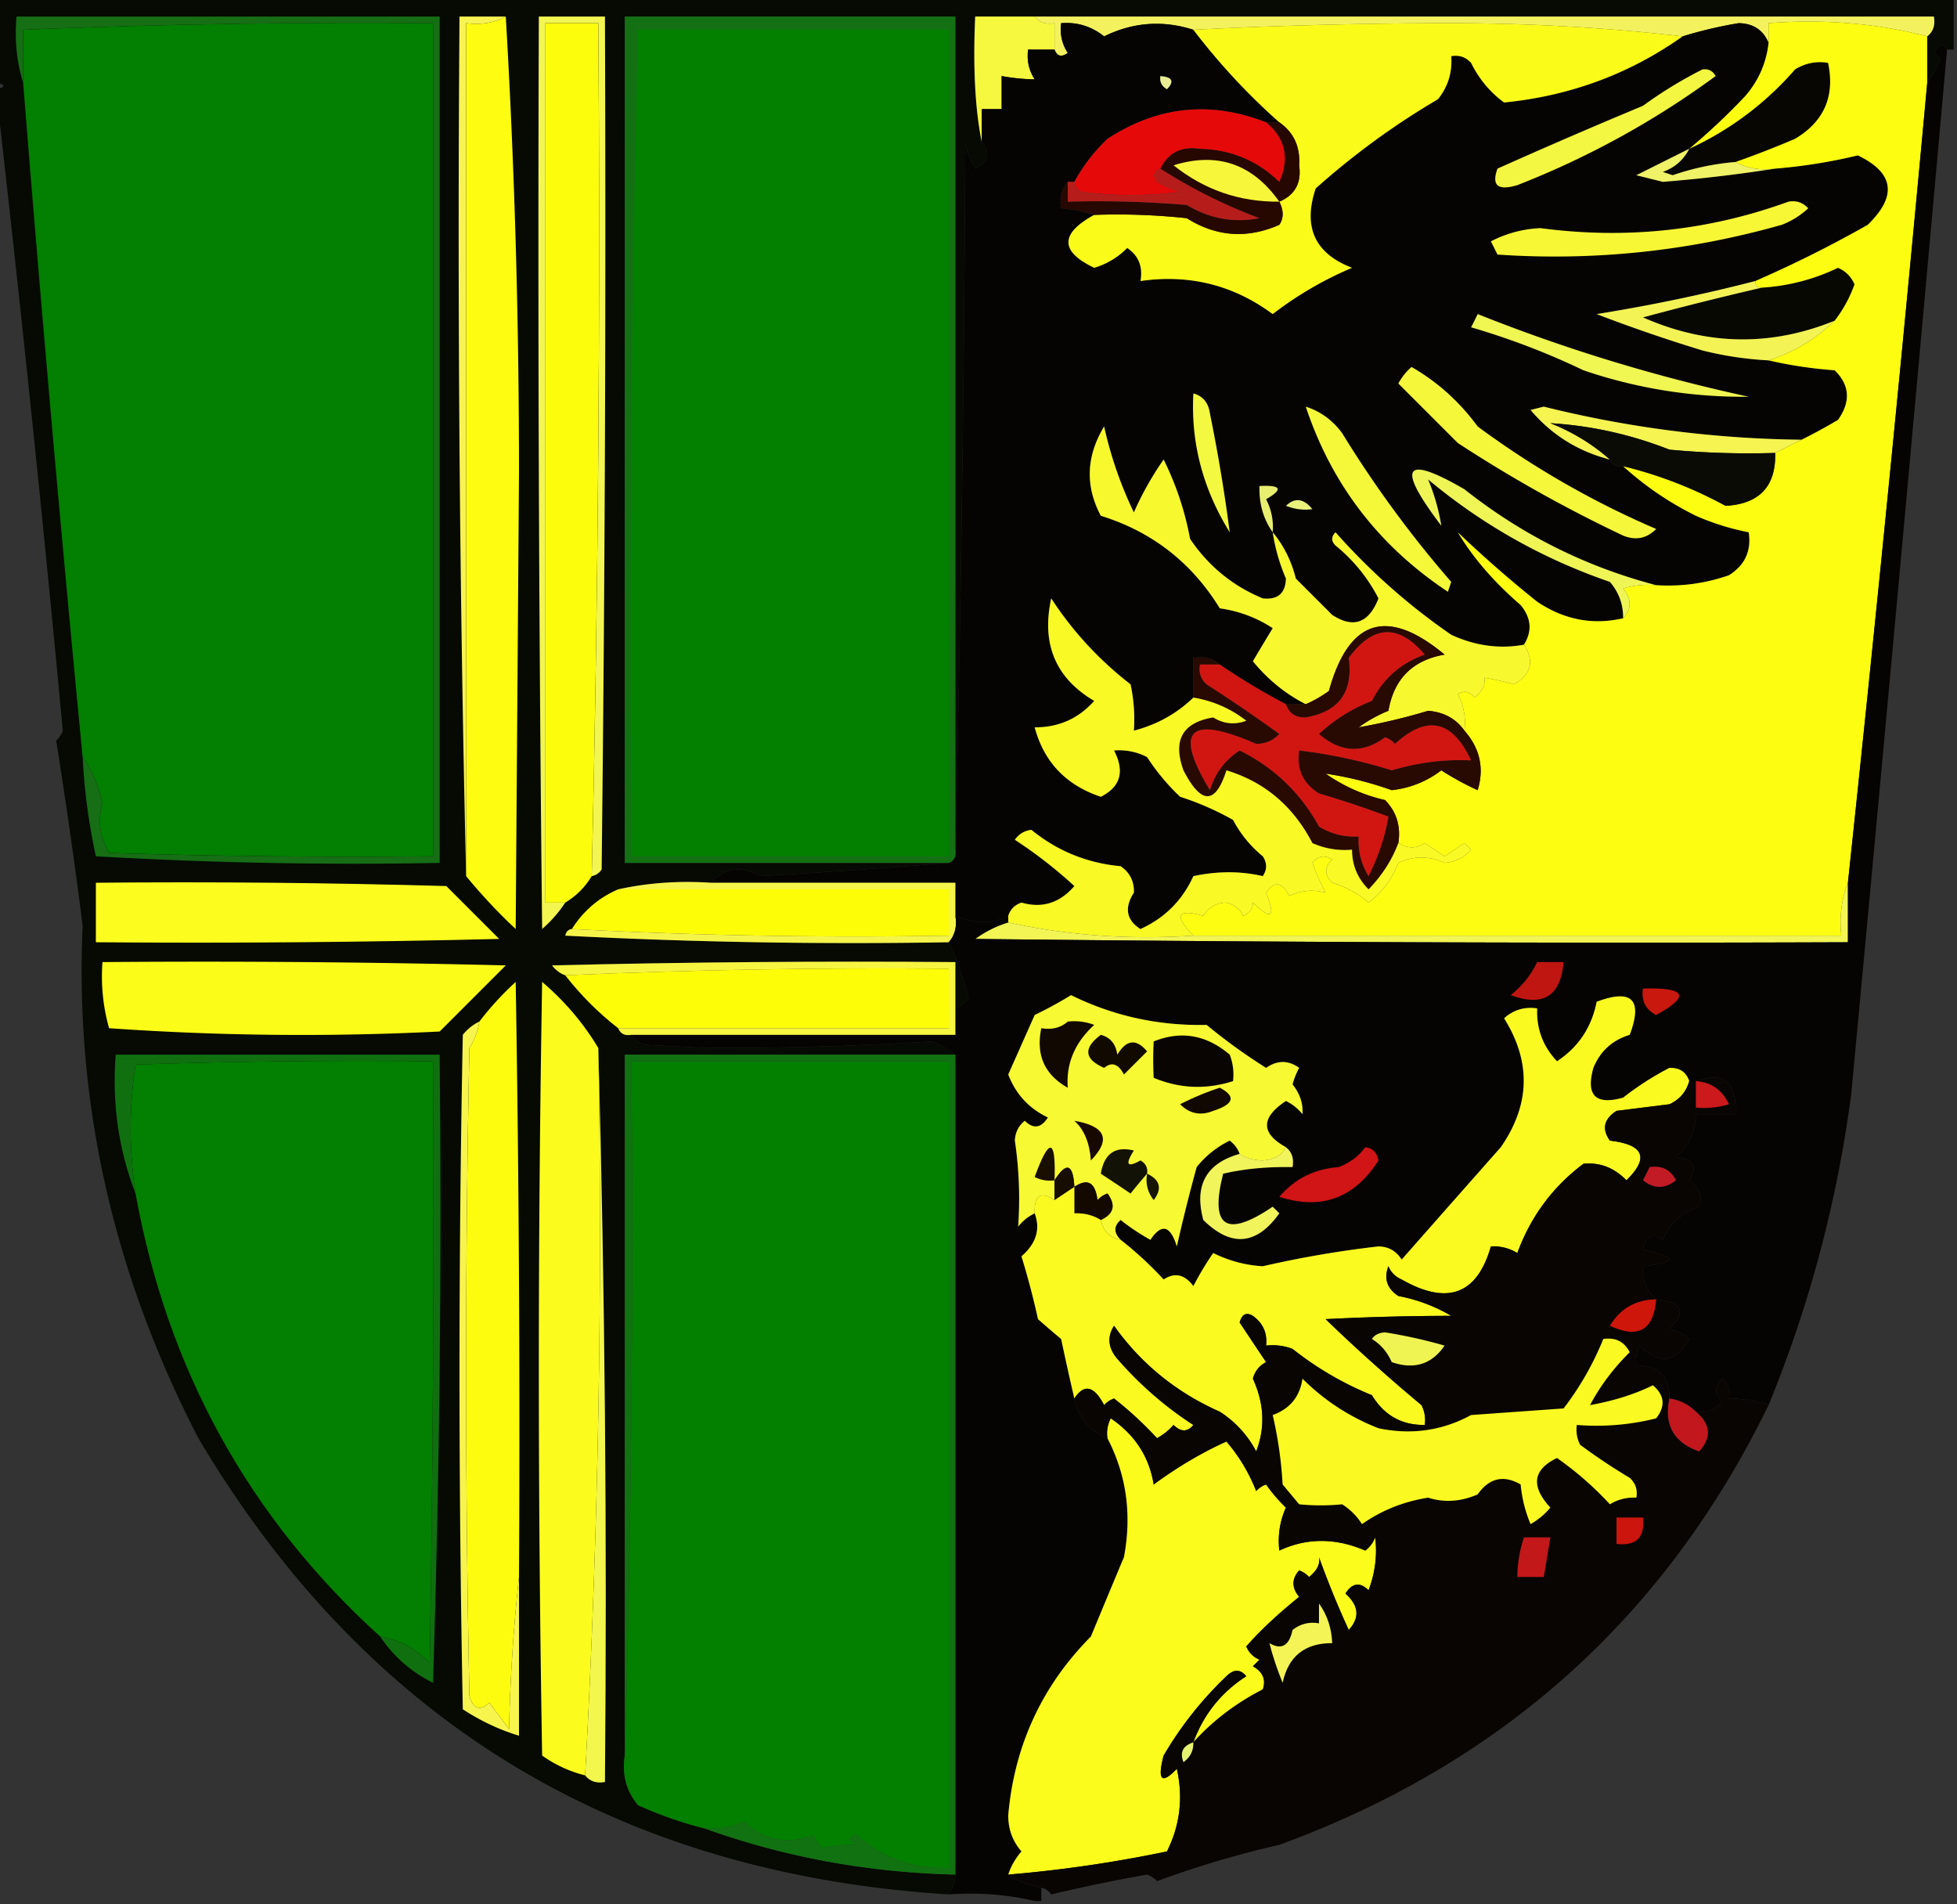 <svg xmlns="http://www.w3.org/2000/svg" width="296" height="288" style="shape-rendering:geometricPrecision;text-rendering:geometricPrecision;image-rendering:optimizeQuality;fill-rule:evenodd;clip-rule:evenodd"><rect width="100%" height="100%" fill="#333333" stroke="none"/><path style="opacity:1" fill="#060a02" d="M-.5-.5h296v8h-1c-.578-1.047-1.244-.88-2 .5l1 1a19.588 19.588 0 0 1-2 3.5v-7c.904-.709 1.237-1.709 1-3h-145c-.346 7.734-.012 14.067 1 19 1.367 1.593 1.034 2.926-1 4a10.256 10.256 0 0 1-1.5-4 5691.523 5691.523 0 0 1-1.5 107V2.5h-50v128h49c-9.341.758-18.841 1.425-28.5 2-2.836-1.615-5.336-1.281-7.5 1-4.863-.319-9.53.014-14 1-2.927 1.257-5.26 3.257-7 6-.543.06-.876.393-1 1 19.322 1 38.655 1.333 58 1a42.827 42.827 0 0 1 3 8.5c-.544.717-1.211 1.217-2 1.5v-7c-20.336-.167-40.669 0-61 .5.544.717 1.21 1.217 2 1.5 2.333 3 5 5.667 8 8 .342.838 1.008 1.172 2 1 .418.722 1.084 1.222 2 1.5l9.5.5a526.38 526.38 0 0 0 34-1 19.602 19.602 0 0 1 3.5 2h-50v106c-.445 2.865.222 5.365 2 7.5a59.314 59.314 0 0 0 10 3.5c12.149 4.36 24.816 6.694 38 7a5.727 5.727 0 0 1-1 3c-50.24-3.158-88.072-26.158-113.5-69-12.858-24.871-18.69-50.704-17.5-77.5a906.014 906.014 0 0 0-4-28c.457-.414.79-.914 1-1.5a4637.794 4637.794 0 0 0-10-96v-1c1.333-.333 1.333-.667 0-1v-13z"/><path style="opacity:1" fill="#f3f25e" d="M156.5 2.5h136c.237 1.291-.096 2.291-1 3-7.597-1.967-15.597-2.634-24-2v3c-.791-1.943-2.291-2.943-4.5-3a63.968 63.968 0 0 0-8.5 2c-11.481-1.332-23.314-1.999-35.5-2-13.221.029-26.054.362-38.5 1-4.642-1.476-9.142-1.142-13.5 1-1.897-1.516-4.064-2.183-6.5-2-.214 1.644.12 3.144 1 4.5-.937.692-1.603.525-2-.5v-4c-1.291.237-2.291-.096-3-1z"/><path style="opacity:1" fill="#fcfd0d" d="M89.5 132.5c-1 1.667-2.333 3-4 4h-3V3.5h8c.323 43.042-.01 86.043-1 129z"/><path style="opacity:1" fill="#f5f83e" d="M156.5 2.5c.709.904 1.709 1.237 3 1v4h-4c-.214 1.644.12 3.144 1 4.5a29.822 29.822 0 0 1-5-.5v5h-3v5c-1.012-4.933-1.346-11.266-1-19h9z"/><path style="opacity:1" fill="#fdfc11" d="M76.5 2.5c1.333 22.657 2 45.657 2 69l-.5 69a84.01 84.01 0 0 1-7.5-8V3.5c2.235.295 4.235-.039 6-1z"/><path style="opacity:1" fill="#080602" d="M262.5 24.5c-3.24.268-6.406.934-9.5 2l-1.5-.5c1.824-.66 3.157-1.827 4-3.5a47.228 47.228 0 0 0 16-12c1.545-.952 3.212-1.285 5-1 1.069 5.043-.597 8.877-5 11.5a151.181 151.181 0 0 1-9 3.5z"/><path style="opacity:1" fill="#037f01" d="M12.5 114.5a5953.774 5953.774 0 0 1-9-102v-8c20.655-.84 41.322-1.173 62-1v126c-16.337.167-32.67 0-49-.5-1.416-2.455-1.75-4.955-1-7.5-.558-2.627-1.558-4.96-3-7z"/><path style="opacity:1" fill="#060403" d="M180.5 4.5a98.195 98.195 0 0 0 13 14h-2c-8.417-3.284-16.417-2.45-24 2.5-2.048 1.956-3.714 4.123-5 6.5h-1c-.934 1.068-1.268 2.401-1 4 1.716.129 3.383.462 5 1-5.192 2.845-5.192 5.512 0 8 1.905-.565 3.571-1.565 5-3 1.717 1.169 2.384 2.835 2 5 7.393-1.061 14.06.605 20 5a54.115 54.115 0 0 1 12-7c-5.624-2.152-7.457-6.152-5.5-12A116.031 116.031 0 0 1 217.5 15c1.516-1.897 2.183-4.064 2-6.5 1.175-.219 2.175.114 3 1 1.211 2.45 2.878 4.45 5 6 9.997-.995 18.997-4.328 27-10a63.968 63.968 0 0 1 8.5-2c2.209.057 3.709 1.057 4.5 3-.341 3.016-1.507 5.682-3.5 8a96.293 96.293 0 0 1-8.5 8l-8 4 4 1a225.394 225.394 0 0 0 17-2 81.588 81.588 0 0 0 12.5-2c5.497 2.64 5.997 6.14 1.5 10.5a182.606 182.606 0 0 1-17 8.5c-7.88 2.033-15.88 3.7-24 5a237.972 237.972 0 0 0 16 5.5 52.078 52.078 0 0 0 10 1.5 65.27 65.27 0 0 0 10 1.5c2.287 2.243 2.453 4.743.5 7.5a87.122 87.122 0 0 1-5.5 3 168.787 168.787 0 0 1-39-5l-2 .5c3.178 3.759 7.178 6.259 12 7.5.342.838 1.008 1.172 2 1 3.254 2.972 6.92 5.472 11 7.5a37.937 37.937 0 0 0 8 2.5c.419 2.825-.581 4.991-3 6.5a27.876 27.876 0 0 1-11 1.5c-10.636-2.78-20.302-7.613-29-14.5-9.179-5.33-10.346-3.496-3.5 5.5a31.2 31.2 0 0 0-2-7c8.189 6.845 17.355 12.011 27.5 15.5 1.361 1.584 2.028 3.418 2 5.5-4.592 1.067-8.925.233-13-2.5a178.387 178.387 0 0 1-12-10.5c2.273 3.823 5.439 7.49 9.5 11 1.612 1.956 1.778 3.956.5 6-3.69.676-7.357.176-11-1.5A96.176 96.176 0 0 1 202 80.5c-.667.667-.667 1.333 0 2a25.022 25.022 0 0 1 6.5 8c-1.465 3.746-3.798 4.58-7 2.5l-5.5-5.5c-.67-2.674-1.837-5.007-3.5-7a28.737 28.737 0 0 0 2 7c-.074 2.24-1.241 3.24-3.5 3-4.553-1.883-8.219-4.883-11-9a45.32 45.32 0 0 0-4-12 47.093 47.093 0 0 0-4.5 8 59.866 59.866 0 0 1-4.5-13c-2.717 4.51-2.884 9.01-.5 13.5 7.737 2.4 13.737 7.068 18 14 2.922.417 5.589 1.417 8 3a666.833 666.833 0 0 0-3 5c2.256 2.764 4.923 4.931 8 6.5h-3a99.347 99.347 0 0 1-10-6c-1.068-.934-2.401-1.268-4-1v6c-2.524 2.431-5.524 4.097-9 5a24.935 24.935 0 0 0-.5-7c-4.762-3.696-8.762-8.029-12-13-1.508 6.883.659 12.05 6.5 15.5-2.376 2.68-5.376 4.013-9 4 1.402 5.238 4.736 8.738 10 10.5 2.978-1.496 3.645-3.829 2-7a9.108 9.108 0 0 1 5 1 32.78 32.78 0 0 0 5 6 42.638 42.638 0 0 1 8 3.5 17.842 17.842 0 0 0 4.5 5.5c.667 1 .667 2 0 3-3.335-.779-6.835-.779-10.5 0-1.667 3.667-4.333 6.333-8 8-2.136-1.359-2.469-3.193-1-5.5.061-1.711-.606-3.044-2-4-5.079-.469-9.579-2.303-13.5-5.5-1.059.13-1.892.63-2.5 1.5a69.19 69.19 0 0 1 9 7c-2.209 2.571-4.876 3.405-8 2.5-1.022.355-1.689 1.022-2 2-2.264 1.275-4.931 1.275-8 0v-5h-37c2.164-2.281 4.664-2.615 7.5-1 9.659-.575 19.159-1.242 28.5-2 .838-.342 1.172-1.008 1-2a5691.523 5691.523 0 0 0 1.5-107 10.256 10.256 0 0 0 1.5 4c2.034-1.074 2.367-2.407 1-4v-5h3v-5c1.726.315 3.393.481 5 .5-.88-1.356-1.214-2.856-1-4.5h4c.397 1.025 1.063 1.192 2 .5-.88-1.356-1.214-2.856-1-4.5 2.436-.183 4.603.484 6.5 2 4.358-2.142 8.858-2.476 13.5-1z"/><path style="opacity:1" fill="#e8ec94" d="M175.5 11.5c1.837.14 2.17.806 1 2-.798-.457-1.131-1.124-1-2z"/><path style="opacity:1" fill="#fbfb1a" d="M254.5 5.5c-8.003 5.672-17.003 9.005-27 10-2.122-1.55-3.789-3.55-5-6-.825-.886-1.825-1.219-3-1 .183 2.436-.484 4.603-2 6.5A116.031 116.031 0 0 0 199 28.5c-1.957 5.848-.124 9.848 5.5 12a54.115 54.115 0 0 0-12 7c-5.94-4.395-12.607-6.061-20-5 .384-2.165-.283-3.831-2-5-1.429 1.435-3.095 2.435-5 3-5.192-2.488-5.192-5.155 0-8 4.679-.166 9.345 0 14 .5 4.47 2.808 9.136 3.141 14 1 .671-.986.671-2.153 0-3.5 2.376-1.012 3.376-2.845 3-5.5.18-2.802-.82-4.969-3-6.5a98.195 98.195 0 0 1-13-14c12.446-.638 25.279-.971 38.5-1 12.186.001 24.019.668 35.5 2z"/><path style="opacity:1" fill="#137113" d="M144.5 128.5c.172.992-.162 1.658-1 2h-49V2.5h50v126z"/><path style="opacity:1" fill="#038000" d="M96.5 4.5h47v125h-48a3938.7 3938.7 0 0 1 1-125z"/><path style="opacity:1" fill="#f4f741" d="M257.5 10.5c.876-.13 1.543.203 2 1a131.261 131.261 0 0 1-30 16.5c-2.94.886-3.94.052-3-2.5a906.135 906.135 0 0 1 22-9.5 64.28 64.28 0 0 1 9-5.5z"/><path style="opacity:1" fill="#260801" d="M191.5 18.5h2c2.18 1.531 3.18 3.698 3 6.5.376 2.655-.624 4.488-3 5.5.671 1.347.671 2.514 0 3.5-4.864 2.141-9.53 1.808-14-1a98.432 98.432 0 0 0-14-.5 20.676 20.676 0 0 0-5-1c-.268-1.599.066-2.932 1-4v3c6.009-.166 12.009 0 18 .5 3.432 2.072 7.098 2.738 11 2a78.852 78.852 0 0 1-15-7.5c1.192-2.422 3.192-3.422 6-3 4.674.112 8.674 1.778 12 5 1.573-3.585.906-6.585-2-9z"/><path style="opacity:1" fill="#e6090a" d="M191.5 18.5c2.906 2.415 3.573 5.415 2 9-3.326-3.222-7.326-4.888-12-5-2.808-.422-4.808.578-6 3-1.025.397-1.192 1.063-.5 2 1.067.69 2.234 1.19 3.5 1.5-5 .667-10 .667-15 0-.556-.383-.889-.883-1-1.5 1.286-2.377 2.952-4.544 5-6.5 7.583-4.95 15.583-5.784 24-2.5z"/><path style="opacity:1" fill="#f0f267" d="M255.5 22.5c-.843 1.673-2.176 2.84-4 3.5l1.5.5a38.906 38.906 0 0 1 9.5-2c1.765.961 3.765 1.295 6 1a225.394 225.394 0 0 1-17 2l-4-1 8-4z"/><path style="opacity:1" fill="#f8f63a" d="M193.5 30.5c-5.984.061-11.317-1.772-16-5.5 6.617-2.057 11.95-.224 16 5.5z"/><path style="opacity:1" fill="#b61d1a" d="M175.5 25.5a78.852 78.852 0 0 0 15 7.5c-3.902.738-7.568.072-11-2-5.991-.5-11.991-.666-18-.5v-3h1c.111.617.444 1.117 1 1.5 5 .667 10 .667 15 0a11.357 11.357 0 0 1-3.5-1.5c-.692-.937-.525-1.603.5-2z"/><path style="opacity:1" fill="#166e15" d="M12.5 114.5c1.442 2.04 2.442 4.373 3 7-.75 2.545-.416 5.045 1 7.5 16.33.5 32.663.667 49 .5V3.5c-20.678-.173-41.345.16-62 1v8c-.98-3.125-1.313-6.458-1-10h64v128c-17.346.333-34.68 0-52-1a92.414 92.414 0 0 1-2-15z"/><path style="opacity:1" fill="#f8f736" d="M270.5 30.5c1.175-.219 2.175.114 3 1a12.412 12.412 0 0 1-4 2.5c-14.103 3.994-28.436 5.494-43 4.5l-1-2a17.946 17.946 0 0 1 7.5-2c12.937 1.72 25.437.386 37.5-4z"/><path style="opacity:1" fill="#080802" d="M277.5 48.5c-9.669 3.929-19.336 3.762-29-.5a498.69 498.69 0 0 1 18-4.5 30.804 30.804 0 0 0 11.5-3c1.169.508 2.002 1.342 2.5 2.5a19.843 19.843 0 0 1-3 5.5z"/><path style="opacity:1" fill="#f3f355" d="M265.5 42.5c0 .667.333 1 1 1a498.69 498.69 0 0 0-18 4.5c9.664 4.262 19.331 4.429 29 .5-2.894 2.803-6.227 4.803-10 6a52.078 52.078 0 0 1-10-1.5 237.972 237.972 0 0 1-16-5.5c8.12-1.3 16.12-2.967 24-5z"/><path style="opacity:1" fill="#f0f652" d="M223.5 47.5a257.227 257.227 0 0 0 41 12.5 74.692 74.692 0 0 1-25-4 111.464 111.464 0 0 0-17-6.5c.363-.684.696-1.35 1-2z"/><path style="opacity:1" fill="#f5f451" d="m272.5 66.5-4 2c-5.344.166-10.677 0-16-.5-5.843-2.296-11.843-3.629-18-4 3.398 1.357 6.398 3.19 9 5.5-4.822-1.241-8.822-3.741-12-7.5l2-.5a168.787 168.787 0 0 0 39 5z"/><path style="opacity:1" fill="#f5f73a" d="M213.5 55.5c3.915 2.243 7.249 5.243 10 9a135.035 135.035 0 0 0 27 15.5c-1.43 1.44-3.097 1.774-5 1a208.918 208.918 0 0 1-25-14l-9-9c.556-1.011 1.222-1.844 2-2.5z"/><path style="opacity:1" fill="#fcfd11" d="M291.5 5.5v7a8412.055 8412.055 0 0 1-12 121c-.973 2.448-1.306 5.115-1 8h-98c-2.991-3.094-2.491-4.094 1.5-3 .804-1.304 1.971-1.971 3.5-2 1.286.352 2.119 1.018 2.5 2 1.011-.392 1.511-1.059 1.5-2 2.816 2.757 3.482 2.257 2-1.5 1.249-1.824 2.415-1.657 3.5.5 1.787-.843 3.62-1.01 5.5-.5a37.138 37.138 0 0 1-2-4.5c.865-1.083 1.865-1.249 3-.5-1.211 1.113-1.211 2.28 0 3.5 2.067.634 3.9 1.634 5.5 3 2.077-1.576 3.577-3.576 4.5-6 2.292-1.083 4.625-1.083 7 0 1.607-.137 2.941-.804 4-2l-1-1-3 2-3-2c-1.226.863-2.56.863-4 0 .396-2.544-.271-4.711-2-6.5a25.471 25.471 0 0 1-9-4 52.088 52.088 0 0 1 10 2.5c2.792-.314 5.292-1.314 7.5-3a43.286 43.286 0 0 0 5.5 3c1.01-3.318.343-6.318-2-9 .239-1.967-.094-3.801-1-5.5.949-.617 1.782-.451 2.5.5 1.204-.971 1.704-1.971 1.5-3 1.467.223 2.967.556 4.5 1 2.612-1.537 3.112-3.537 1.5-6 1.278-2.044 1.112-4.044-.5-6-4.061-3.51-7.227-7.177-9.5-11a178.387 178.387 0 0 0 12 10.5c4.075 2.733 8.408 3.567 13 2.5 1.301-1.385 1.301-2.885 0-4.5a12.935 12.935 0 0 1 5-.5c3.773.237 7.44-.263 11-1.5 2.419-1.509 3.419-3.675 3-6.5a37.937 37.937 0 0 1-8-2.5c-4.08-2.028-7.746-4.528-11-7.5a63.772 63.772 0 0 1 15.5 6c5.128-.293 7.628-2.96 7.5-8l4-2a87.122 87.122 0 0 0 5.5-3c1.953-2.757 1.787-5.257-.5-7.5a65.27 65.27 0 0 1-10-1.5c3.773-1.197 7.106-3.197 10-6a19.843 19.843 0 0 0 3-5.5c-.498-1.158-1.331-1.992-2.5-2.5a30.804 30.804 0 0 1-11.5 3c-.667 0-1-.333-1-1a182.606 182.606 0 0 0 17-8.5c4.497-4.36 3.997-7.86-1.5-10.5a81.588 81.588 0 0 1-12.5 2c-2.235.295-4.235-.039-6-1a151.181 151.181 0 0 0 9-3.5c4.403-2.623 6.069-6.457 5-11.5-1.788-.285-3.455.048-5 1a47.228 47.228 0 0 1-16 12 96.293 96.293 0 0 0 8.5-8c1.993-2.318 3.159-4.984 3.5-8v-3c8.403-.634 16.403.033 24 2z"/><path style="opacity:1" fill="#f3f840" d="M180.5 59.5c1.431.38 2.264 1.38 2.5 3a253.18 253.18 0 0 1 3 18c-4.074-6.58-5.907-13.58-5.5-21z"/><path style="opacity:1" fill="#0b0b06" d="M268.5 68.5c.128 5.04-2.372 7.707-7.5 8a63.772 63.772 0 0 0-15.5-6c-.992.172-1.658-.162-2-1-2.602-2.31-5.602-4.143-9-5.5 6.157.371 12.157 1.704 18 4 5.323.5 10.656.666 16 .5z"/><path style="opacity:1" fill="#e7ee70" d="M192.5 80.5c-1.424-2.014-2.09-4.348-2-7 3.297-.171 3.631.495 1 2a9.107 9.107 0 0 1 1 5z"/><path style="opacity:1" fill="#e9f07b" d="M194.5 76.5c1.349-1.296 2.682-1.13 4 .5-1.319.195-2.653.028-4-.5z"/><path style="opacity:1" fill="#f4f839" d="M197.5 61.5c2.216.703 4.049 2.036 5.5 4A169.056 169.056 0 0 0 219.5 88l-.5 1.5c-10.429-6.916-17.595-16.25-21.5-28z"/><path style="opacity:1" fill="#f8f352" d="M76.5 2.5c-1.765.961-3.765 1.295-6 1v129a4225.674 4225.674 0 0 1-1-130h7z"/><path style="opacity:1" fill="#f3f551" d="M89.5 132.5c.99-42.957 1.323-85.958 1-129h-8v133h3a19.555 19.555 0 0 1-3.5 4c-.5-45.999-.667-91.999-.5-138h10c.167 43.001 0 86.001-.5 129-.383.556-.883.889-1.5 1z"/><path style="opacity:1" fill="#eff555" d="M250.5 88.5a12.935 12.935 0 0 0-5 .5c1.301 1.615 1.301 3.115 0 4.5.028-2.082-.639-3.916-2-5.5-10.145-3.489-19.311-8.655-27.5-15.5a31.2 31.2 0 0 1 2 7c-6.846-8.996-5.679-10.83 3.5-5.5 8.698 6.887 18.364 11.72 29 14.5z"/><path style="opacity:1" fill="#f8f82f" d="M192.5 80.5c1.663 1.993 2.83 4.326 3.5 7l5.5 5.5c3.202 2.08 5.535 1.246 7-2.5a25.022 25.022 0 0 0-6.5-8c-.667-.667-.667-1.333 0-2A96.176 96.176 0 0 0 219.5 96c3.643 1.676 7.31 2.176 11 1.5 1.612 2.463 1.112 4.463-1.5 6a35.193 35.193 0 0 0-4.5-1c.204 1.029-.296 2.029-1.5 3-.718-.951-1.551-1.117-2.5-.5.906 1.699 1.239 3.533 1 5.5-1.291-1.815-3.124-2.815-5.5-3a91.88 91.88 0 0 1-10.5 2.5 20.532 20.532 0 0 1 4.5-2.5c.833-4.833 3.667-7.667 8.5-8.5-8.662-7.2-14.495-5.367-17.5 5.5a18.473 18.473 0 0 1-3.5 2c-3.077-1.569-5.744-3.736-8-6.5a666.833 666.833 0 0 1 3-5c-2.411-1.583-5.078-2.583-8-3-4.263-6.932-10.263-11.6-18-14-2.384-4.49-2.217-8.99.5-13.5a59.866 59.866 0 0 0 4.5 13 47.093 47.093 0 0 1 4.5-8 45.32 45.32 0 0 1 4 12c2.781 4.117 6.447 7.117 11 9 2.259.24 3.426-.76 3.5-3a28.737 28.737 0 0 1-2-7z"/><path style="opacity:1" fill="#280a02" d="M221.5 110.5c2.343 2.682 3.01 5.682 2 9a43.286 43.286 0 0 1-5.5-3c-2.208 1.686-4.708 2.686-7.5 3a52.088 52.088 0 0 0-10-2.5 25.471 25.471 0 0 0 9 4c1.729 1.789 2.396 3.956 2 6.5-.964 2.574-2.464 4.908-4.5 7-1.663-1.658-2.496-3.658-2.5-6a11.988 11.988 0 0 1-6-1c-2.9-5.582-7.233-9.249-13-11-1.656 5.218-3.823 5.218-6.5 0-1.65-4.56-.15-7.226 4.5-8 1.598.985 3.265 1.151 5 .5a17.419 17.419 0 0 0-8-3.5v-6c1.599-.268 2.932.066 4 1h-3c-.219 1.175.114 2.175 1 3a242.189 242.189 0 0 1 11 7.5c-.93.991-2.096 1.491-3.5 1.5-10.172-4.437-12.505-2.103-7 7 .782-2.573 2.282-4.573 4.5-6 5.206 2.584 9.206 6.417 12 11.5a10.098 10.098 0 0 0 6 1.5 10.098 10.098 0 0 0 1.5 6c1.479-2.949 2.479-5.949 3-9a151.252 151.252 0 0 0-10.5-3.5c-2.419-1.509-3.419-3.675-3-6.5a77.858 77.858 0 0 1 14 3c4.054-1.198 8.054-1.698 12-1.5-2.836-6.1-6.67-6.933-11.5-2.5a3.647 3.647 0 0 0-1.5-1c-3.384 2.5-6.718 2.333-10-.5a25.099 25.099 0 0 1 8-5c1.718-3.383 4.385-5.716 8-7-3.982-4.683-7.815-4.516-11.5.5.695 5.13-1.471 8.13-6.5 9-1.538.047-2.538-.62-3-2h3a18.473 18.473 0 0 0 3.5-2c3.005-10.867 8.838-12.7 17.5-5.5-4.833.833-7.667 3.667-8.5 8.5a20.532 20.532 0 0 0-4.5 2.5 91.88 91.88 0 0 0 10.5-2.5c2.376.185 4.209 1.185 5.5 3z"/><path style="opacity:1" fill="#d11612" d="M184.5 100.5a99.347 99.347 0 0 0 10 6c.462 1.38 1.462 2.047 3 2 5.029-.87 7.195-3.87 6.5-9 3.685-5.016 7.518-5.183 11.5-.5-3.615 1.284-6.282 3.617-8 7a25.099 25.099 0 0 0-8 5c3.282 2.833 6.616 3 10 .5a3.647 3.647 0 0 1 1.5 1c4.83-4.433 8.664-3.6 11.5 2.5-3.946-.198-7.946.302-12 1.5a77.858 77.858 0 0 0-14-3c-.419 2.825.581 4.991 3 6.5a151.252 151.252 0 0 1 10.5 3.5c-.521 3.051-1.521 6.051-3 9a10.098 10.098 0 0 1-1.5-6 10.098 10.098 0 0 1-6-1.5c-2.794-5.083-6.794-8.916-12-11.5-2.218 1.427-3.718 3.427-4.5 6-5.505-9.103-3.172-11.437 7-7 1.404-.009 2.57-.509 3.5-1.5a242.189 242.189 0 0 0-11-7.5c-.886-.825-1.219-1.825-1-3h3z"/><path style="opacity:1" fill="#f9f925" d="M180.5 105.5a17.419 17.419 0 0 1 8 3.5c-1.735.651-3.402.485-5-.5-4.65.774-6.15 3.44-4.5 8 2.677 5.218 4.844 5.218 6.5 0 5.767 1.751 10.1 5.418 13 11a11.988 11.988 0 0 0 6 1c.004 2.342.837 4.342 2.5 6 2.036-2.092 3.536-4.426 4.5-7 1.44.863 2.774.863 4 0l3 2 3-2 1 1c-1.059 1.196-2.393 1.863-4 2-2.375-1.083-4.708-1.083-7 0-.923 2.424-2.423 4.424-4.5 6a15.265 15.265 0 0 0-5.5-3c-1.211-1.22-1.211-2.387 0-3.5-1.135-.749-2.135-.583-3 .5a37.138 37.138 0 0 0 2 4.5c-1.88-.51-3.713-.343-5.5.5-1.085-2.157-2.251-2.324-3.5-.5 1.482 3.757.816 4.257-2 1.5.011.941-.489 1.608-1.5 2-.381-.982-1.214-1.648-2.5-2-1.529.029-2.696.696-3.5 2-3.991-1.094-4.491-.094-1.5 3-9.727.639-19.06-.028-28-2v-1c.311-.978.978-1.645 2-2 3.124.905 5.791.071 8-2.5a69.19 69.19 0 0 0-9-7c.608-.87 1.441-1.37 2.5-1.5 3.921 3.197 8.421 5.031 13.5 5.5 1.394.956 2.061 2.289 2 4-1.469 2.307-1.136 4.141 1 5.5 3.667-1.667 6.333-4.333 8-8 3.665-.779 7.165-.779 10.5 0 .667-1 .667-2 0-3a17.842 17.842 0 0 1-4.5-5.5 42.638 42.638 0 0 0-8-3.5 32.78 32.78 0 0 1-5-6 9.108 9.108 0 0 0-5-1c1.645 3.171.978 5.504-2 7-5.264-1.762-8.598-5.262-10-10.5 3.624.013 6.624-1.32 9-4-5.841-3.45-8.008-8.617-6.5-15.5 3.238 4.971 7.238 9.304 12 13 .497 2.31.663 4.643.5 7 3.476-.903 6.476-2.569 9-5z"/><path style="opacity:1" fill="#fcfc1f" d="M14.5 133.5c17.67-.167 35.337 0 53 .5l8 8c-20.33.5-40.664.667-61 .5v-9z"/><path style="opacity:1" fill="#fdfd07" d="M93.5 134.5h50v7a813 813 0 0 1-57-1c1.74-2.743 4.073-4.743 7-6z"/><path style="opacity:1" fill="#f5f44b" d="M93.5 134.5c4.47-.986 9.137-1.319 14-1h37v5c.268 1.599-.066 2.932-1 4-19.345.333-38.678 0-58-1 .124-.607.457-.94 1-1a813 813 0 0 0 57 1v-7h-50z"/><path style="opacity:1" fill="#f2f554" d="M279.5 133.5v9c-44.001.167-88.001 0-132-.5a16.51 16.51 0 0 1 5-2.5c8.94 1.972 18.273 2.639 28 2h98c-.306-2.885.027-5.552 1-8z"/><path style="opacity:1" fill="#060403" d="M294.5 7.5a37143.504 37143.504 0 0 1-14.5 158c-2.148 16.261-6.314 31.928-12.5 47a19.22 19.22 0 0 0-6-1c.219-1.175-.114-2.175-1-3-1.231 1.151-1.231 2.317 0 3.5-1.063 1.188-2.397 1.688-4 1.5-1.105-1.1-2.438-1.767-4-2 0-3.333-1.667-5-5-5a4.934 4.934 0 0 1 .5-3c2.973 2.939 5.473 2.605 7.5-1a6.802 6.802 0 0 0-3-1.5c2.629-2.595 1.962-4.095-2-4.5-1.468-1.279-2.135-2.946-2-5 5.297-.532 5.297-1.366 0-2.5.535-2.109 1.535-2.609 3-1.5 1.078-2.497 2.911-4.163 5.5-5 .54-1.635.04-2.968-1.5-4 1.313-2.018.647-3.185-2-3.5 1.957-1.746 2.957-3.912 3-6.5h6c.195-4.831-1.805-6.497-6-5h-1c-.462-1.38-1.462-2.047-3-2a45.223 45.223 0 0 0-7 4.5c-4.167 1.167-5.667-.333-4.5-4.5 1.033-2.533 2.867-4.199 5.5-5 2-5.333.333-7-5-5-.761 3.865-2.761 6.865-6 9-2.123-2.245-3.123-4.912-3-8-1.929-.269-3.595.231-5 1.5 4.116 6.585 3.95 13.085-.5 19.5a8788.003 8788.003 0 0 0-15 17c-.804-1.304-1.971-1.971-3.5-2a157.855 157.855 0 0 0-17.5 3 19.213 19.213 0 0 1-7.5-2 47.357 47.357 0 0 0-3 5c-1.32-1.77-2.82-2.103-4.5-1a54.53 54.53 0 0 0-6.5-6c-1.062-1.075-1.062-2.075 0-3a32.367 32.367 0 0 0 4.5 3c1.686-2.522 3.019-2.189 4 1 .909-4.04 1.909-8.04 3-12a14.506 14.506 0 0 1 5-4c.717.544 1.217 1.211 1.5 2-5.07 1.438-6.903 4.772-5.5 10 4.223 4.153 8.057 3.819 11.5-1l-1-1c-7.052 4.768-9.552 3.102-7.5-5 3.132-.737 6.632-1.07 10.5-1 .237-1.291-.096-2.291-1-3-3.817-2.124-3.817-4.458 0-7a7.248 7.248 0 0 1 2.5 2c.115-1.607-.385-3.107-1.5-4.5.235-.873.569-1.707 1-2.5-1.635-1.181-3.302-1.181-5 0a86.097 86.097 0 0 1-9-6.5c-7.258.158-14.091-1.342-20.5-4.5a60.667 60.667 0 0 1-5.5 3l-4 9c1.137 2.97 3.137 5.136 6 6.5-1.036 1.617-2.203 1.784-3.5.5-.944.763-1.444 1.763-1.5 3 .641 4.305.808 8.639.5 13 .708-.881 1.542-1.547 2.5-2 .892 2.403.225 4.569-2 6.5a119.041 119.041 0 0 1 2.5 9.5c1.063.938 2.23 1.938 3.5 3a467.073 467.073 0 0 0 2 9c.554 2.891 2.221 4.891 5 6 2.886 5.558 3.719 11.558 2.5 18-1.663 3.964-3.33 7.964-5 12-7.397 7.462-11.563 16.462-12.5 27-.014 2.111.652 3.945 2 5.5-.929 1.077-1.596 2.244-2 3.5 1.028.795 2.694 1.462 5 2v2h-1c-4.134-.985-8.468-1.318-13-1a5.727 5.727 0 0 0 1-3v-124a19.602 19.602 0 0 0-3.5-2 526.38 526.38 0 0 1-34 1l-9.5-.5c-.916-.278-1.582-.778-2-1.5h49v-4c.789-.283 1.456-.783 2-1.5a42.827 42.827 0 0 0-3-8.5c.934-1.068 1.268-2.401 1-4 3.069 1.275 5.736 1.275 8 0v1a16.51 16.51 0 0 0-5 2.5c43.999.5 87.999.667 132 .5v-9a8412.055 8412.055 0 0 0 12-121 19.588 19.588 0 0 0 2-3.5l-1-1c.756-1.38 1.422-1.547 2-.5z"/><path style="opacity:1" fill="#f6f542" d="M144.5 152.5v4h-49c-.992.172-1.658-.162-2-1h50v-9c-19.66-.169-38.993.164-58 1-.79-.283-1.456-.783-2-1.5 20.331-.5 40.664-.667 61-.5v7z"/><path style="opacity:1" fill="#bf1611" d="M232.5 145.5h4c-.444 5.153-3.11 6.82-8 5 1.761-1.417 3.094-3.083 4-5z"/><path style="opacity:1" fill="#fcfc19" d="M15.5 145.5c20.336-.167 40.67 0 61 .5l-10 10a417.27 417.27 0 0 1-50-.5 28.819 28.819 0 0 1-1-10z"/><path style="opacity:1" fill="#fdfd08" d="M93.5 155.5c-3-2.333-5.667-5-8-8 19.007-.836 38.34-1.169 58-1v9h-50z"/><path style="opacity:1" fill="#c9180e" d="M248.5 149.5c6.553-.19 7.22 1.143 2 4-1.611-.82-2.278-2.154-2-4z"/><path style="opacity:1" fill="#037f02" d="M57.5 247.5c-19.833-17.984-32.166-40.317-37-67-.983-6.565-.983-13.065 0-19.5 14.996-.5 29.996-.667 45-.5.167 30.335 0 60.668-.5 91-2.075-2.163-4.575-3.496-7.5-4z"/><path style="opacity:1" fill="#fdfc0f" d="M78.5 238.5a260.63 260.63 0 0 0-1.5 23l-3-4c-1.395 1.315-2.395.981-3-1a2401.13 2401.13 0 0 1 0-98 10.122 10.122 0 0 0 1.5-4 46.117 46.117 0 0 1 5.5-6c.5 29.998.667 59.998.5 90z"/><path style="opacity:1" fill="#038000" d="M106.5 276.5a59.314 59.314 0 0 1-10-3.5c-1.778-2.135-2.445-4.635-2-7.5a2756.81 2756.81 0 0 0 1-105h48v122c-5.414.155-10.08-1.511-14-5-1.196.346-1.196.846 0 1.5-1.813-.046-3.479.12-5 .5a4.457 4.457 0 0 1-1.5-2c-3.875 1.548-7.375.881-10.5-2a11.988 11.988 0 0 1-6 1z"/><path style="opacity:1" fill="#107010" d="M57.5 247.5c2.925.504 5.425 1.837 7.5 4 .5-30.332.667-60.665.5-91-15.004-.167-30.004 0-45 .5-.983 6.435-.983 12.935 0 19.5-2.57-6.638-3.57-13.638-3-21h49c.333 31.674 0 63.34-1 95-3.304-1.64-5.971-3.973-8-7z"/><path style="opacity:1" fill="#fbfc1d" d="M90.5 158.5c.66 37.015-.006 73.682-2 110a19.215 19.215 0 0 1-6.5-3c-.667-39-.667-78 0-117 3.419 2.912 6.252 6.246 8.5 10z"/><path style="opacity:1" fill="#f7f932" d="M194.5 173.5c-.652 1.225-1.819 1.892-3.5 2-1.385-.014-2.551-.348-3.5-1-.283-.789-.783-1.456-1.5-2a14.506 14.506 0 0 0-5 4 260.281 260.281 0 0 0-3 12c-.981-3.189-2.314-3.522-4-1a32.367 32.367 0 0 1-4.5-3c-1.062.925-1.062 1.925 0 3-1.644-.31-2.644-1.31-3-3 1.976-.927 2.309-2.26 1-4a3.647 3.647 0 0 0-1.5 1c-.335-2.69-1.501-3.357-3.5-2-.194-3.505-1.194-3.838-3-1v3c-2.098-1.414-3.098-.748-3 2-.958.453-1.792 1.119-2.5 2a59.536 59.536 0 0 0-.5-13c.056-1.237.556-2.237 1.5-3 1.297 1.284 2.464 1.117 3.5-.5-2.863-1.364-4.863-3.53-6-6.5l4-9a60.667 60.667 0 0 0 5.5-3c6.409 3.158 13.242 4.658 20.5 4.5a86.097 86.097 0 0 0 9 6.5c1.698-1.181 3.365-1.181 5 0a11.456 11.456 0 0 0-1 2.5c1.115 1.393 1.615 2.893 1.5 4.5a7.248 7.248 0 0 0-2.5-2c-3.817 2.542-3.817 4.876 0 7z"/><path style="opacity:1" fill="#170900" d="M162.5 169.5c4.749.827 5.583 2.827 2.5 6-.191-2.675-1.025-4.675-2.5-6z"/><path style="opacity:1" fill="#110901" d="M184.5 164.5c2.476 1.315 2.142 2.482-1 3.5-1.903.774-3.57.44-5-1a41.362 41.362 0 0 1 6-2.5z"/><path style="opacity:1" fill="#090502" d="M174.5 157.5c4.136-1.667 7.97-1 11.5 2a8.43 8.43 0 0 1 .5 4c-4.071 1.305-8.071 1.138-12-.5a51.43 51.43 0 0 1 0-5.5z"/><path style="opacity:1" fill="#110a00" d="M166.5 156.5c1.431.381 2.264 1.381 2.5 3 1.363-2.284 2.863-2.451 4.5-.5l-3.5 3.5c-.853-1.625-1.853-1.958-3-1-3.02-1.322-3.187-2.989-.5-5z"/><path style="opacity:1" fill="#100801" d="M161.5 154.5a8.43 8.43 0 0 1 4 .5c-2.94 2.696-4.273 5.863-4 9.5-3.507-1.961-4.84-4.961-4-9 1.599.268 2.932-.066 4-1z"/><path style="opacity:1" fill="#131206" d="M173.5 177.5a81.316 81.316 0 0 0-2.5 3 566.39 566.39 0 0 0-4.5-3c.512-3.032 2.178-4.199 5-3.5-1.363 2.129-1.029 2.629 1 1.5.798.457 1.131 1.124 1 2z"/><path style="opacity:1" fill="#f2f45b" d="M194.5 173.5c.904.709 1.237 1.709 1 3-3.868-.07-7.368.263-10.5 1-2.052 8.102.448 9.768 7.5 5l1 1c-3.443 4.819-7.277 5.153-11.5 1-1.403-5.228.43-8.562 5.5-10 .949.652 2.115.986 3.5 1 1.681-.108 2.848-.775 3.5-2z"/><path style="opacity:1" fill="#180f01" d="M159.5 178.5a4.934 4.934 0 0 1-3-.5c2.215-6.058 3.215-5.891 3 .5z"/><path style="opacity:1" fill="#170d01" d="m162.5 179.5-3 2v-3c1.806-2.838 2.806-2.505 3 1z"/><path style="opacity:1" fill="#d11415" d="M206.5 173.5c1.086.12 1.753.787 2 2-3.649 5.715-8.649 7.548-15 5.5 2.329-2.735 5.329-4.235 9-4.5 1.684-.65 3.017-1.65 4-3z"/><path style="opacity:1" fill="#171504" d="M173.5 177.5c1.976.927 2.309 2.26 1 4-.929-1.189-1.262-2.522-1-4z"/><path style="opacity:1" fill="#140900" d="M166.5 184.5c-1.208-.734-2.541-1.067-4-1v-4c1.999-1.357 3.165-.69 3.5 2a3.647 3.647 0 0 1 1.5-1c1.309 1.74.976 3.073-1 4z"/><path style="opacity:1" fill="#f2f64d" d="M90.5 158.5c.999 36.83 1.332 73.83 1 111-1.291.237-2.291-.096-3-1 1.994-36.318 2.66-72.985 2-110z"/><path style="opacity:1" fill="#fafa20" d="M255.5 163.5c-.444 1.613-1.444 2.78-3 3.5l-8 1c-1.921 1.241-2.254 2.741-1 4.5 5.148.604 5.981 2.604 2.5 6-1.856-1.906-4.023-2.74-6.5-2.5-4.648 3.488-7.981 7.988-10 13.5a6.846 6.846 0 0 0-4-1c-2.082 7.28-6.582 8.947-13.5 5-.945-.405-1.612-1.072-2-2-.711 1.867-.211 3.367 1.5 4.5 2.861.54 5.528 1.54 8 3-6.376.007-12.709.173-19 .5a266.138 266.138 0 0 0 14.5 13c.483.948.649 1.948.5 3-3.467.054-6.134-1.446-8-4.5a48.942 48.942 0 0 1-12-7 8.43 8.43 0 0 0-4-.5c.203-1.89-.463-3.39-2-4.5-.983-.591-1.65-.257-2 1 1.318 1.99 2.652 3.99 4 6-1.016.519-1.682 1.353-2 2.5 1.722 3.762 1.889 7.429.5 11a15.855 15.855 0 0 0-5.5-6c-6.568-2.909-11.901-7.243-16-13-1.068 1.687-.901 3.354.5 5 3.415 3.922 7.249 7.256 11.5 10-.891 1.09-1.891 1.09-3 0a9.258 9.258 0 0 1-2.5 2 55.752 55.752 0 0 0-6.5-6 3.647 3.647 0 0 0-1.5 1c-1.524-2.928-3.024-3.261-4.5-1a467.073 467.073 0 0 1-2-9 174.359 174.359 0 0 1-3.5-3 119.041 119.041 0 0 0-2.5-9.5c2.225-1.931 2.892-4.097 2-6.5-.098-2.748.902-3.414 3-2l3-2v4c1.459-.067 2.792.266 4 1 .356 1.69 1.356 2.69 3 3a54.53 54.53 0 0 1 6.5 6c1.68-1.103 3.18-.77 4.5 1a47.357 47.357 0 0 1 3-5 19.213 19.213 0 0 0 7.5 2 157.855 157.855 0 0 1 17.5-3c1.529.029 2.696.696 3.5 2a8788.003 8788.003 0 0 1 15-17c4.45-6.415 4.616-12.915.5-19.5 1.405-1.269 3.071-1.769 5-1.5-.123 3.088.877 5.755 3 8 3.239-2.135 5.239-5.135 6-9 5.333-2 7-.333 5 5-2.633.801-4.467 2.467-5.5 5-1.167 4.167.333 5.667 4.5 4.5a45.223 45.223 0 0 1 7-4.5c1.538-.047 2.538.62 3 2z"/><path style="opacity:1" fill="#117211" d="M144.5 159.5v124c-13.184-.306-25.851-2.64-38-7a11.988 11.988 0 0 0 6-1c3.125 2.881 6.625 3.548 10.5 2a4.457 4.457 0 0 0 1.5 2c1.521-.38 3.187-.546 5-.5-1.196-.654-1.196-1.154 0-1.5 3.92 3.489 8.586 5.155 14 5v-122h-48a2756.81 2756.81 0 0 1-1 105v-106h50z"/><path style="opacity:1" fill="#f7f44e" d="M72.5 154.5a10.122 10.122 0 0 1-1.5 4 2401.13 2401.13 0 0 0 0 98c.605 1.981 1.605 2.315 3 1l3 4a260.63 260.63 0 0 1 1.5-23v24c-2.966-.898-5.8-2.231-8.5-4-.667-34-.667-68 0-102 .708-.881 1.542-1.547 2.5-2z"/><path style="opacity:1" fill="#fbfb1c" d="M180.5 263.5c1.54-4.21 4.207-7.543 8-10-.891-1.09-1.891-1.09-3 0a54.856 54.856 0 0 0-9.5 12c-.976 3.752-.31 4.418 2 2 .978 4.4.478 8.567-1.5 12.5a197.603 197.603 0 0 1-24 3.5c.404-1.256 1.071-2.423 2-3.5-1.348-1.555-2.014-3.389-2-5.5.937-10.538 5.103-19.538 12.5-27 1.67-4.036 3.337-8.036 5-12 1.219-6.442.386-12.442-2.5-18a4.934 4.934 0 0 1 .5-3c3.64 2.455 5.807 5.789 6.5 10 3.624-2.657 7.29-4.823 11-6.5a26.035 26.035 0 0 1 4.5 7.5 3.647 3.647 0 0 1 1.5-1 23.65 23.65 0 0 0 3 3.5c-.923 2.041-1.256 4.208-1 6.5 4.161-1.944 8.494-1.944 13 0a4.457 4.457 0 0 0 1.5-2c.328 2.707-.005 5.374-1 8-1.297-1.284-2.464-1.117-3.5.5 2.036 1.819 2.203 3.653.5 5.5a138.624 138.624 0 0 1-4.5-11c.204 1.029-.296 2.029-1.5 3a3.647 3.647 0 0 0-1.5-1c-1.145 1.276-1.145 2.609 0 4-3.287 2.656-5.954 5.156-8 7.5.405.945 1.072 1.612 2 2l-1 1c1.507.837 2.007 2.004 1.5 3.5-4.087 2.101-7.587 4.768-10.5 8z"/><path style="opacity:1" fill="#080503" d="M250.5 196.5c3.962.405 4.629 1.905 2 4.5a6.802 6.802 0 0 1 3 1.5c-2.027 3.605-4.527 3.939-7.5 1a4.934 4.934 0 0 0-.5 3c3.333 0 5 1.667 5 5-.832 3.997.668 6.664 4.5 8 1.91-2.127 1.743-4.127-.5-6 1.603.188 2.937-.312 4-1.5-1.231-1.183-1.231-2.349 0-3.5.886.825 1.219 1.825 1 3a19.22 19.22 0 0 1 6 1c-15.622 32.017-40.289 54.184-74 66.5a148.313 148.313 0 0 0-18.5 5.5 3.647 3.647 0 0 0-1.5-1c-4.886.863-9.72 1.863-14.5 3-.383-.556-.883-.889-1.5-1-2.306-.538-3.972-1.205-5-2a197.603 197.603 0 0 0 24-3.5c1.978-3.933 2.478-8.1 1.5-12.5-2.31 2.418-2.976 1.752-2-2a54.856 54.856 0 0 1 9.5-12c1.109-1.09 2.109-1.09 3 0-3.793 2.457-6.46 5.79-8 10 2.913-3.232 6.413-5.899 10.5-8 .507-1.496.007-2.663-1.5-3.5l1-1c-.928-.388-1.595-1.055-2-2 2.046-2.344 4.713-4.844 8-7.5-1.145-1.391-1.145-2.724 0-4a3.647 3.647 0 0 1 1.5 1c1.204-.971 1.704-1.971 1.5-3a138.624 138.624 0 0 0 4.5 11c1.703-1.847 1.536-3.681-.5-5.5 1.036-1.617 2.203-1.784 3.5-.5.995-2.626 1.328-5.293 1-8a4.457 4.457 0 0 1-1.5 2c-4.506-1.944-8.839-1.944-13 0-.256-2.292.077-4.459 1-6.5a23.65 23.65 0 0 1-3-3.5 3.647 3.647 0 0 0-1.5 1 26.035 26.035 0 0 0-4.5-7.5c-3.71 1.677-7.376 3.843-11 6.5-.693-4.211-2.86-7.545-6.5-10a4.934 4.934 0 0 0-.5 3c-2.779-1.109-4.446-3.109-5-6 1.476-2.261 2.976-1.928 4.5 1a3.647 3.647 0 0 1 1.5-1 55.752 55.752 0 0 1 6.5 6 9.258 9.258 0 0 0 2.5-2c1.109 1.09 2.109 1.09 3 0-4.251-2.744-8.085-6.078-11.5-10-1.401-1.646-1.568-3.313-.5-5 4.099 5.757 9.432 10.091 16 13a15.855 15.855 0 0 1 5.5 6c1.389-3.571 1.222-7.238-.5-11 .318-1.147.984-1.981 2-2.5-1.348-2.01-2.682-4.01-4-6 .35-1.257 1.017-1.591 2-1 1.537 1.11 2.203 2.61 2 4.5a8.43 8.43 0 0 1 4 .5 48.942 48.942 0 0 0 12 7c1.866 3.054 4.533 4.554 8 4.5a4.934 4.934 0 0 0-.5-3 266.138 266.138 0 0 1-14.5-13 373.876 373.876 0 0 1 19-.5 24.569 24.569 0 0 0-8-3c-1.711-1.133-2.211-2.633-1.5-4.5.388.928 1.055 1.595 2 2 6.918 3.947 11.418 2.28 13.5-5a6.846 6.846 0 0 1 4 1c2.019-5.512 5.352-10.012 10-13.5 2.477-.24 4.644.594 6.5 2.5 3.481-3.396 2.648-5.396-2.5-6-1.254-1.759-.921-3.259 1-4.5l8-1c1.556-.72 2.556-1.887 3-3.5h1c4.195-1.497 6.195.169 6 5h-6c-.043 2.588-1.043 4.754-3 6.5 2.647.315 3.313 1.482 2 3.5 1.54 1.032 2.04 2.365 1.5 4-2.589.837-4.422 2.503-5.5 5-1.465-1.109-2.465-.609-3 1.5 5.297 1.134 5.297 1.968 0 2.5-.135 2.054.532 3.721 2 5z"/><path style="opacity:1" fill="#cc150d" d="M244.5 229.5h4c.333 3-1 4.333-4 4v-4z"/><path style="opacity:1" fill="#fafa22" d="M242.5 202.5c1.846-.278 3.18.389 4 2-2.484 2.459-4.484 5.126-6 8 3.614-.655 6.781-1.655 9.5-3 1.772 1.49 1.939 3.157.5 5a36.875 36.875 0 0 1-12 1 4.934 4.934 0 0 0 .5 3 89.809 89.809 0 0 0 7.5 5c.886.825 1.219 1.825 1 3a6.846 6.846 0 0 0-4 1 49.304 49.304 0 0 0-8-7c-3.662 1.763-3.995 4.263-1 7.5a10.756 10.756 0 0 1-3 2.5 20.2 20.2 0 0 1-1.5-6c-2.573-1.483-4.74-.983-6.5 1.5-2.54 1.111-5.04 1.278-7.5.5-3.685.581-7.018 1.915-10 4a9.568 9.568 0 0 0-3-3 32.377 32.377 0 0 1-6.5 0l-2.5-3a62.065 62.065 0 0 0-1.5-10.5c2.602-.935 4.102-2.768 4.5-5.5 3.291 3.284 7.125 5.784 11.5 7.5 4.976 1.038 9.642.372 14-2l14-1a44.817 44.817 0 0 0 6-10.5z"/><path style="opacity:1" fill="#c2171d" d="M252.5 211.5c1.562.233 2.895.9 4 2 2.243 1.873 2.41 3.873.5 6-3.832-1.336-5.332-4.003-4.5-8z"/><path style="opacity:1" fill="#f0f452" d="M207.5 202.5c.417-.624 1.084-.957 2-1a75.027 75.027 0 0 1 9 2c-1.941 2.834-4.607 3.668-8 2.5-.663-1.518-1.663-2.685-3-3.5z"/><path style="opacity:1" fill="#ce160b" d="M250.5 196.5c-.376 4.681-2.709 6.015-7 4 1.581-2.625 3.915-3.958 7-4z"/><path style="opacity:1" fill="#c21b26" d="M249.5 176.5c1.846-.278 3.18.389 4 2-1.667 1.333-3.333 1.333-5 0 .363-.683.696-1.35 1-2z"/><path style="opacity:1" fill="#cc191b" d="M256.5 163.5c2.344.175 4.011 1.342 5 3.5a12.93 12.93 0 0 1-5 .5v-4z"/><path style="opacity:1" fill="#c3181a" d="M230.5 232.5h4l-1 6h-4a19.22 19.22 0 0 1 1-6z"/><path style="opacity:1" fill="#f4f456" d="M199.5 242.5c1.238 1.714 1.905 3.714 2 6-4.137-.018-6.637 1.982-7.5 6-.851-2.092-1.518-4.092-2-6 1.825 1.071 2.992.404 3.5-2 1.189-.929 2.522-1.262 4-1v-3z"/><path style="opacity:1" fill="#e7f271" d="M180.5 263.5c.039 1.256-.461 2.256-1.5 3-.585-1.498-.085-2.498 1.5-3z"/></svg>